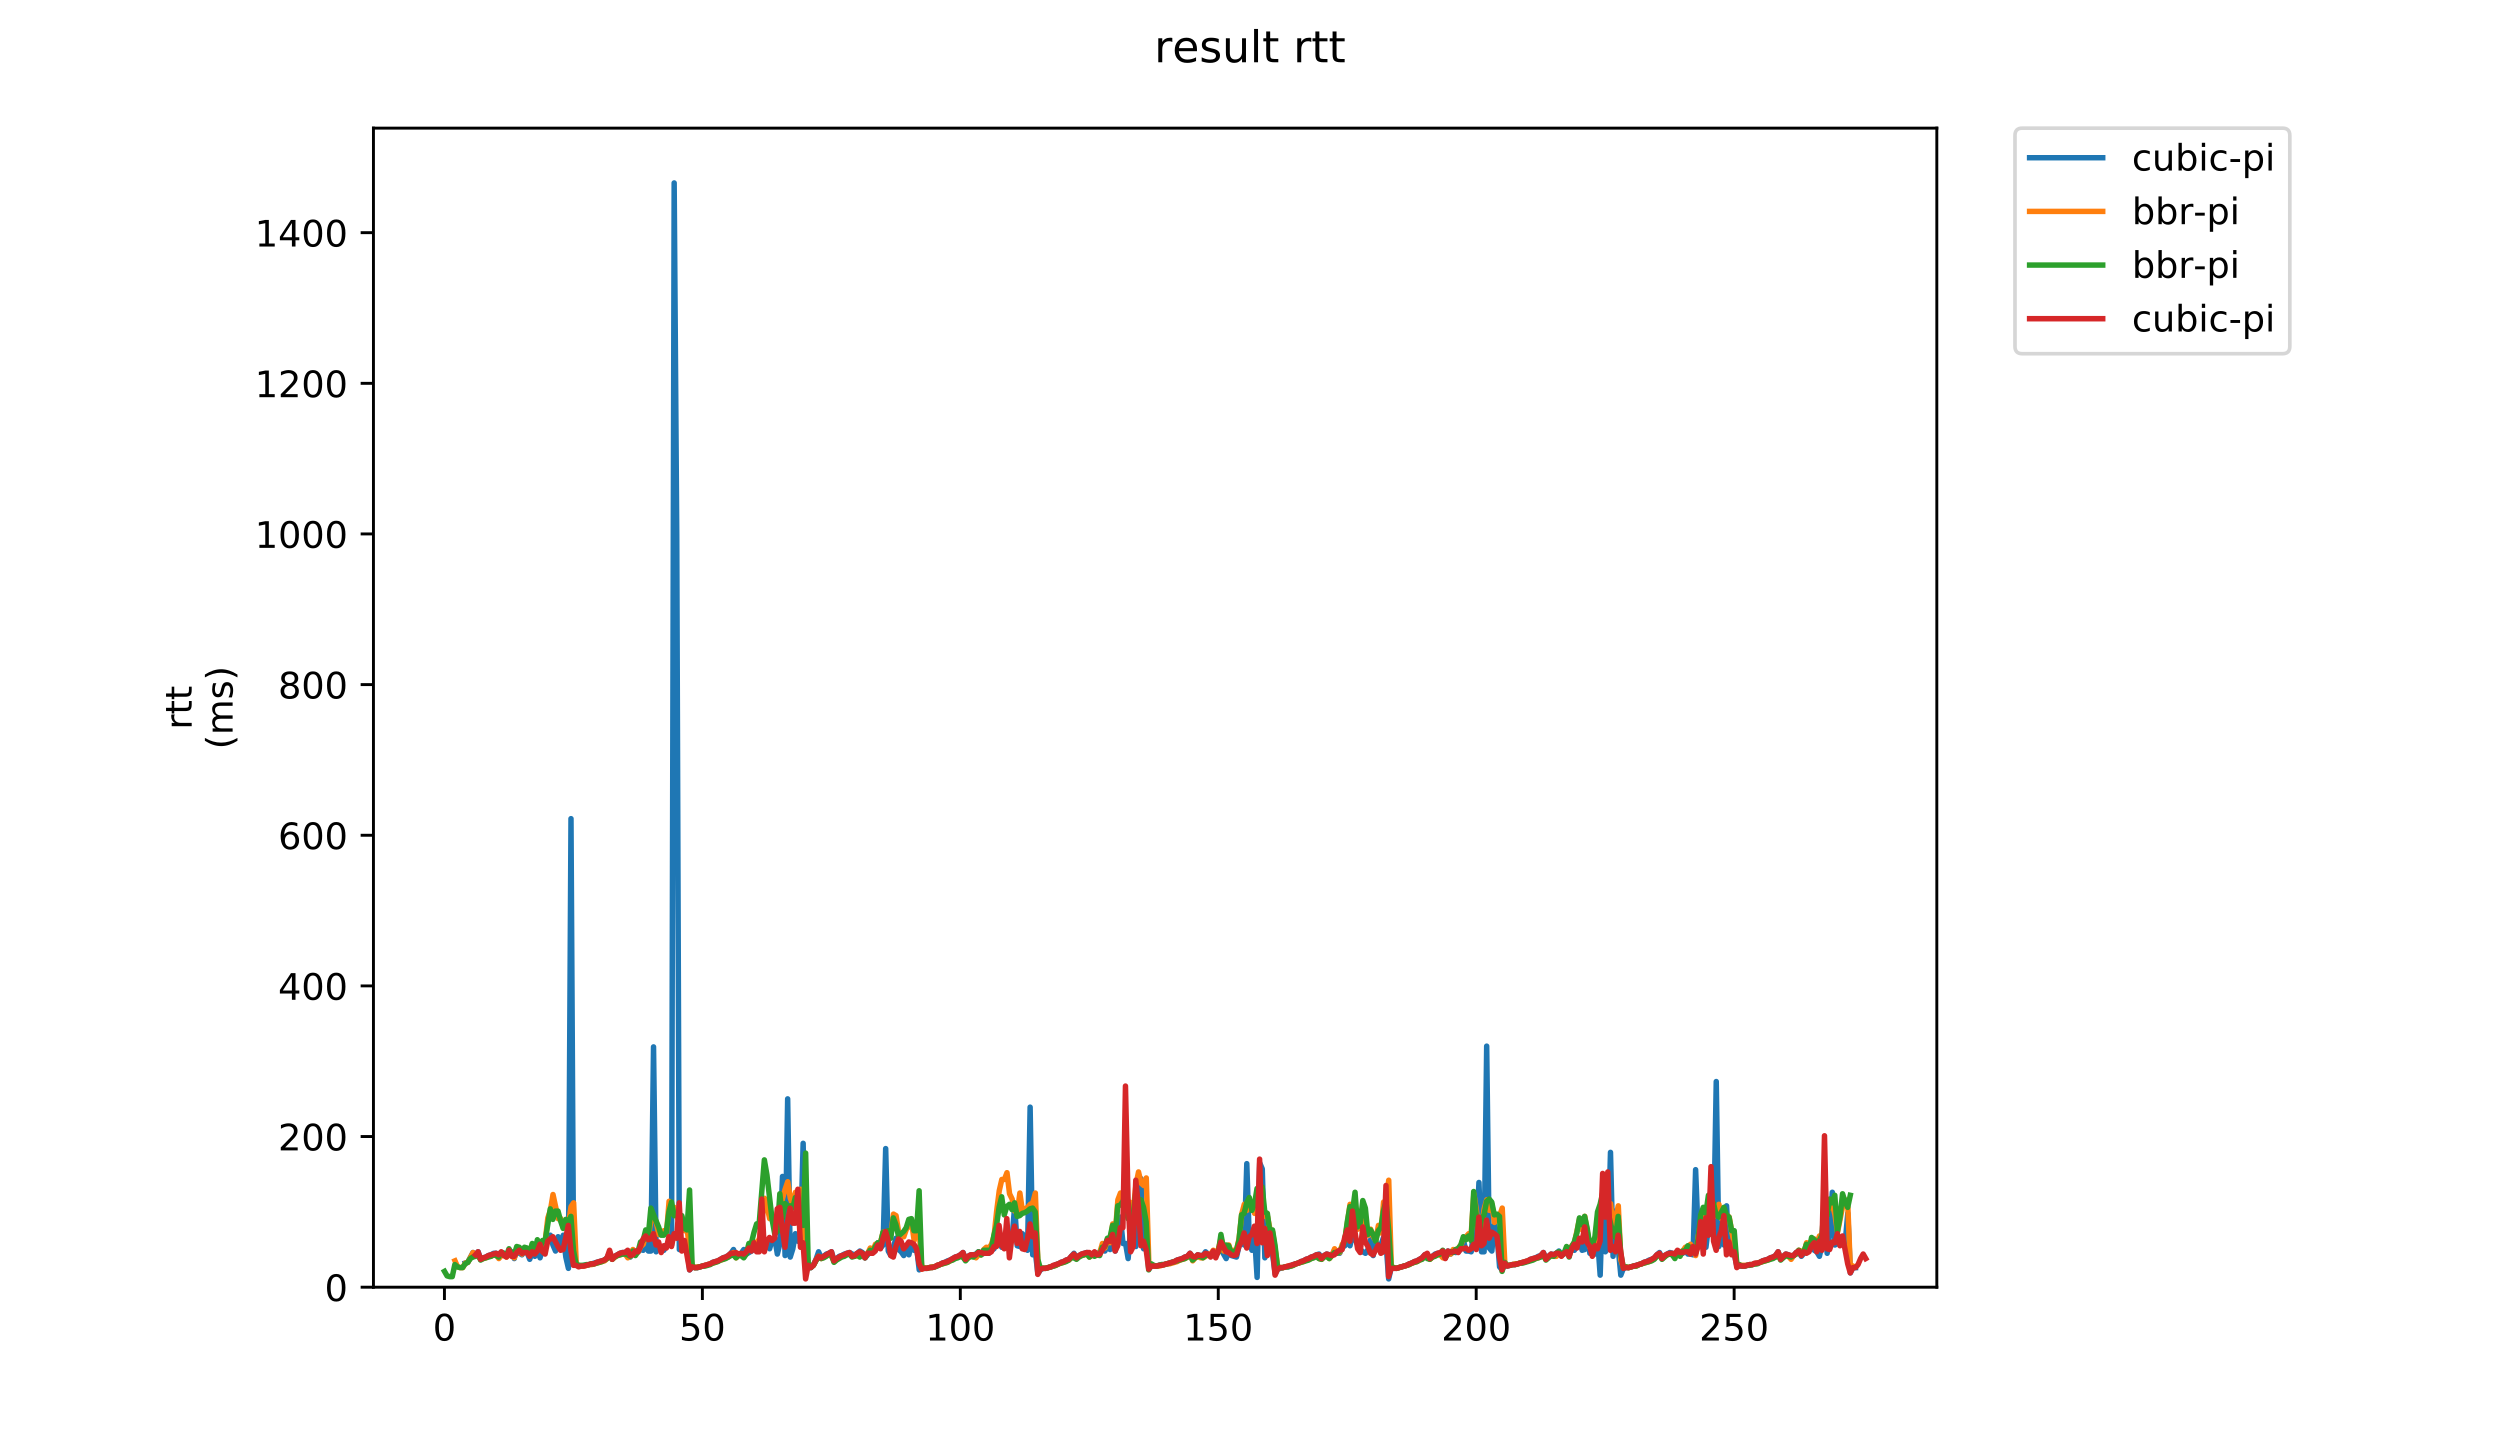 <?xml version="1.0" encoding="utf-8" standalone="no"?>
<!DOCTYPE svg PUBLIC "-//W3C//DTD SVG 1.1//EN"
  "http://www.w3.org/Graphics/SVG/1.1/DTD/svg11.dtd">
<!-- Created with matplotlib (https://matplotlib.org/) -->
<svg height="396pt" version="1.1" viewBox="0 0 684 396" width="684pt" xmlns="http://www.w3.org/2000/svg" xmlns:xlink="http://www.w3.org/1999/xlink">
 <defs>
  <style type="text/css">
*{stroke-linecap:butt;stroke-linejoin:round;}
  </style>
 </defs>
 <g id="figure_1">
  <g id="patch_1">
   <path d="M 0 396 
L 684 396 
L 684 0 
L 0 0 
z
" style="fill:#ffffff;"/>
  </g>
  <g id="axes_1">
   <g id="patch_2">
    <path d="M 102.175 352.174 
L 529.913 352.174 
L 529.913 35.062 
L 102.175 35.062 
z
" style="fill:#ffffff;"/>
   </g>
   <g id="matplotlib.axis_1">
    <g id="xtick_1">
     <g id="line2d_1">
      <defs>
       <path d="M 0 0 
L 0 3.5 
" id="md50f79cb58" style="stroke:#000000;stroke-width:0.8;"/>
      </defs>
      <g>
       <use style="stroke:#000000;stroke-width:0.8;" x="121.598" xlink:href="#md50f79cb58" y="352.174"/>
      </g>
     </g>
     <g id="text_1">
      <!-- 0 -->
      <defs>
       <path d="M 31.781 66.406 
Q 24.172 66.406 20.328 58.906 
Q 16.5 51.422 16.5 36.375 
Q 16.5 21.391 20.328 13.891 
Q 24.172 6.391 31.781 6.391 
Q 39.453 6.391 43.281 13.891 
Q 47.125 21.391 47.125 36.375 
Q 47.125 51.422 43.281 58.906 
Q 39.453 66.406 31.781 66.406 
z
M 31.781 74.219 
Q 44.047 74.219 50.516 64.516 
Q 56.984 54.828 56.984 36.375 
Q 56.984 17.969 50.516 8.266 
Q 44.047 -1.422 31.781 -1.422 
Q 19.531 -1.422 13.062 8.266 
Q 6.594 17.969 6.594 36.375 
Q 6.594 54.828 13.062 64.516 
Q 19.531 74.219 31.781 74.219 
z
" id="DejaVuSans-48"/>
      </defs>
      <g transform="translate(118.417 366.773)scale(0.1 -0.1)">
       <use xlink:href="#DejaVuSans-48"/>
      </g>
     </g>
    </g>
    <g id="xtick_2">
     <g id="line2d_2">
      <g>
       <use style="stroke:#000000;stroke-width:0.8;" x="192.171" xlink:href="#md50f79cb58" y="352.174"/>
      </g>
     </g>
     <g id="text_2">
      <!-- 50 -->
      <defs>
       <path d="M 10.797 72.906 
L 49.516 72.906 
L 49.516 64.594 
L 19.828 64.594 
L 19.828 46.734 
Q 21.969 47.469 24.109 47.828 
Q 26.266 48.188 28.422 48.188 
Q 40.625 48.188 47.75 41.5 
Q 54.891 34.812 54.891 23.391 
Q 54.891 11.625 47.562 5.094 
Q 40.234 -1.422 26.906 -1.422 
Q 22.312 -1.422 17.547 -0.641 
Q 12.797 0.141 7.719 1.703 
L 7.719 11.625 
Q 12.109 9.234 16.797 8.062 
Q 21.484 6.891 26.703 6.891 
Q 35.156 6.891 40.078 11.328 
Q 45.016 15.766 45.016 23.391 
Q 45.016 31 40.078 35.438 
Q 35.156 39.891 26.703 39.891 
Q 22.75 39.891 18.812 39.016 
Q 14.891 38.141 10.797 36.281 
z
" id="DejaVuSans-53"/>
      </defs>
      <g transform="translate(185.808 366.773)scale(0.1 -0.1)">
       <use xlink:href="#DejaVuSans-53"/>
       <use x="63.623" xlink:href="#DejaVuSans-48"/>
      </g>
     </g>
    </g>
    <g id="xtick_3">
     <g id="line2d_3">
      <g>
       <use style="stroke:#000000;stroke-width:0.8;" x="262.744" xlink:href="#md50f79cb58" y="352.174"/>
      </g>
     </g>
     <g id="text_3">
      <!-- 100 -->
      <defs>
       <path d="M 12.406 8.297 
L 28.516 8.297 
L 28.516 63.922 
L 10.984 60.406 
L 10.984 69.391 
L 28.422 72.906 
L 38.281 72.906 
L 38.281 8.297 
L 54.391 8.297 
L 54.391 0 
L 12.406 0 
z
" id="DejaVuSans-49"/>
      </defs>
      <g transform="translate(253.2 366.773)scale(0.1 -0.1)">
       <use xlink:href="#DejaVuSans-49"/>
       <use x="63.623" xlink:href="#DejaVuSans-48"/>
       <use x="127.246" xlink:href="#DejaVuSans-48"/>
      </g>
     </g>
    </g>
    <g id="xtick_4">
     <g id="line2d_4">
      <g>
       <use style="stroke:#000000;stroke-width:0.8;" x="333.316" xlink:href="#md50f79cb58" y="352.174"/>
      </g>
     </g>
     <g id="text_4">
      <!-- 150 -->
      <g transform="translate(323.772 366.773)scale(0.1 -0.1)">
       <use xlink:href="#DejaVuSans-49"/>
       <use x="63.623" xlink:href="#DejaVuSans-53"/>
       <use x="127.246" xlink:href="#DejaVuSans-48"/>
      </g>
     </g>
    </g>
    <g id="xtick_5">
     <g id="line2d_5">
      <g>
       <use style="stroke:#000000;stroke-width:0.8;" x="403.889" xlink:href="#md50f79cb58" y="352.174"/>
      </g>
     </g>
     <g id="text_5">
      <!-- 200 -->
      <defs>
       <path d="M 19.188 8.297 
L 53.609 8.297 
L 53.609 0 
L 7.328 0 
L 7.328 8.297 
Q 12.938 14.109 22.625 23.891 
Q 32.328 33.688 34.812 36.531 
Q 39.547 41.844 41.422 45.531 
Q 43.312 49.219 43.312 52.781 
Q 43.312 58.594 39.234 62.25 
Q 35.156 65.922 28.609 65.922 
Q 23.969 65.922 18.812 64.312 
Q 13.672 62.703 7.812 59.422 
L 7.812 69.391 
Q 13.766 71.781 18.938 73 
Q 24.125 74.219 28.422 74.219 
Q 39.75 74.219 46.484 68.547 
Q 53.219 62.891 53.219 53.422 
Q 53.219 48.922 51.531 44.891 
Q 49.859 40.875 45.406 35.406 
Q 44.188 33.984 37.641 27.219 
Q 31.109 20.453 19.188 8.297 
z
" id="DejaVuSans-50"/>
      </defs>
      <g transform="translate(394.345 366.773)scale(0.1 -0.1)">
       <use xlink:href="#DejaVuSans-50"/>
       <use x="63.623" xlink:href="#DejaVuSans-48"/>
       <use x="127.246" xlink:href="#DejaVuSans-48"/>
      </g>
     </g>
    </g>
    <g id="xtick_6">
     <g id="line2d_6">
      <g>
       <use style="stroke:#000000;stroke-width:0.8;" x="474.461" xlink:href="#md50f79cb58" y="352.174"/>
      </g>
     </g>
     <g id="text_6">
      <!-- 250 -->
      <g transform="translate(464.918 366.773)scale(0.1 -0.1)">
       <use xlink:href="#DejaVuSans-50"/>
       <use x="63.623" xlink:href="#DejaVuSans-53"/>
       <use x="127.246" xlink:href="#DejaVuSans-48"/>
      </g>
     </g>
    </g>
   </g>
   <g id="matplotlib.axis_2">
    <g id="ytick_1">
     <g id="line2d_7">
      <defs>
       <path d="M 0 0 
L -3.5 0 
" id="mdffe53e981" style="stroke:#000000;stroke-width:0.8;"/>
      </defs>
      <g>
       <use style="stroke:#000000;stroke-width:0.8;" x="102.175" xlink:href="#mdffe53e981" y="352.174"/>
      </g>
     </g>
     <g id="text_7">
      <!-- 0 -->
      <g transform="translate(88.813 355.973)scale(0.1 -0.1)">
       <use xlink:href="#DejaVuSans-48"/>
      </g>
     </g>
    </g>
    <g id="ytick_2">
     <g id="line2d_8">
      <g>
       <use style="stroke:#000000;stroke-width:0.8;" x="102.175" xlink:href="#mdffe53e981" y="310.957"/>
      </g>
     </g>
     <g id="text_8">
      <!-- 200 -->
      <g transform="translate(76.088 314.757)scale(0.1 -0.1)">
       <use xlink:href="#DejaVuSans-50"/>
       <use x="63.623" xlink:href="#DejaVuSans-48"/>
       <use x="127.246" xlink:href="#DejaVuSans-48"/>
      </g>
     </g>
    </g>
    <g id="ytick_3">
     <g id="line2d_9">
      <g>
       <use style="stroke:#000000;stroke-width:0.8;" x="102.175" xlink:href="#mdffe53e981" y="269.741"/>
      </g>
     </g>
     <g id="text_9">
      <!-- 400 -->
      <defs>
       <path d="M 37.797 64.312 
L 12.891 25.391 
L 37.797 25.391 
z
M 35.203 72.906 
L 47.609 72.906 
L 47.609 25.391 
L 58.016 25.391 
L 58.016 17.188 
L 47.609 17.188 
L 47.609 0 
L 37.797 0 
L 37.797 17.188 
L 4.891 17.188 
L 4.891 26.703 
z
" id="DejaVuSans-52"/>
      </defs>
      <g transform="translate(76.088 273.54)scale(0.1 -0.1)">
       <use xlink:href="#DejaVuSans-52"/>
       <use x="63.623" xlink:href="#DejaVuSans-48"/>
       <use x="127.246" xlink:href="#DejaVuSans-48"/>
      </g>
     </g>
    </g>
    <g id="ytick_4">
     <g id="line2d_10">
      <g>
       <use style="stroke:#000000;stroke-width:0.8;" x="102.175" xlink:href="#mdffe53e981" y="228.524"/>
      </g>
     </g>
     <g id="text_10">
      <!-- 600 -->
      <defs>
       <path d="M 33.016 40.375 
Q 26.375 40.375 22.484 35.828 
Q 18.609 31.297 18.609 23.391 
Q 18.609 15.531 22.484 10.953 
Q 26.375 6.391 33.016 6.391 
Q 39.656 6.391 43.531 10.953 
Q 47.406 15.531 47.406 23.391 
Q 47.406 31.297 43.531 35.828 
Q 39.656 40.375 33.016 40.375 
z
M 52.594 71.297 
L 52.594 62.312 
Q 48.875 64.062 45.094 64.984 
Q 41.312 65.922 37.594 65.922 
Q 27.828 65.922 22.672 59.328 
Q 17.531 52.734 16.797 39.406 
Q 19.672 43.656 24.016 45.922 
Q 28.375 48.188 33.594 48.188 
Q 44.578 48.188 50.953 41.516 
Q 57.328 34.859 57.328 23.391 
Q 57.328 12.156 50.688 5.359 
Q 44.047 -1.422 33.016 -1.422 
Q 20.359 -1.422 13.672 8.266 
Q 6.984 17.969 6.984 36.375 
Q 6.984 53.656 15.188 63.938 
Q 23.391 74.219 37.203 74.219 
Q 40.922 74.219 44.703 73.484 
Q 48.484 72.75 52.594 71.297 
z
" id="DejaVuSans-54"/>
      </defs>
      <g transform="translate(76.088 232.323)scale(0.1 -0.1)">
       <use xlink:href="#DejaVuSans-54"/>
       <use x="63.623" xlink:href="#DejaVuSans-48"/>
       <use x="127.246" xlink:href="#DejaVuSans-48"/>
      </g>
     </g>
    </g>
    <g id="ytick_5">
     <g id="line2d_11">
      <g>
       <use style="stroke:#000000;stroke-width:0.8;" x="102.175" xlink:href="#mdffe53e981" y="187.307"/>
      </g>
     </g>
     <g id="text_11">
      <!-- 800 -->
      <defs>
       <path d="M 31.781 34.625 
Q 24.75 34.625 20.719 30.859 
Q 16.703 27.094 16.703 20.516 
Q 16.703 13.922 20.719 10.156 
Q 24.75 6.391 31.781 6.391 
Q 38.812 6.391 42.859 10.172 
Q 46.922 13.969 46.922 20.516 
Q 46.922 27.094 42.891 30.859 
Q 38.875 34.625 31.781 34.625 
z
M 21.922 38.812 
Q 15.578 40.375 12.031 44.719 
Q 8.5 49.078 8.5 55.328 
Q 8.5 64.062 14.719 69.141 
Q 20.953 74.219 31.781 74.219 
Q 42.672 74.219 48.875 69.141 
Q 55.078 64.062 55.078 55.328 
Q 55.078 49.078 51.531 44.719 
Q 48 40.375 41.703 38.812 
Q 48.828 37.156 52.797 32.312 
Q 56.781 27.484 56.781 20.516 
Q 56.781 9.906 50.312 4.234 
Q 43.844 -1.422 31.781 -1.422 
Q 19.734 -1.422 13.25 4.234 
Q 6.781 9.906 6.781 20.516 
Q 6.781 27.484 10.781 32.312 
Q 14.797 37.156 21.922 38.812 
z
M 18.312 54.391 
Q 18.312 48.734 21.844 45.562 
Q 25.391 42.391 31.781 42.391 
Q 38.141 42.391 41.719 45.562 
Q 45.312 48.734 45.312 54.391 
Q 45.312 60.062 41.719 63.234 
Q 38.141 66.406 31.781 66.406 
Q 25.391 66.406 21.844 63.234 
Q 18.312 60.062 18.312 54.391 
z
" id="DejaVuSans-56"/>
      </defs>
      <g transform="translate(76.088 191.106)scale(0.1 -0.1)">
       <use xlink:href="#DejaVuSans-56"/>
       <use x="63.623" xlink:href="#DejaVuSans-48"/>
       <use x="127.246" xlink:href="#DejaVuSans-48"/>
      </g>
     </g>
    </g>
    <g id="ytick_6">
     <g id="line2d_12">
      <g>
       <use style="stroke:#000000;stroke-width:0.8;" x="102.175" xlink:href="#mdffe53e981" y="146.09"/>
      </g>
     </g>
     <g id="text_12">
      <!-- 1000 -->
      <g transform="translate(69.725 149.889)scale(0.1 -0.1)">
       <use xlink:href="#DejaVuSans-49"/>
       <use x="63.623" xlink:href="#DejaVuSans-48"/>
       <use x="127.246" xlink:href="#DejaVuSans-48"/>
       <use x="190.869" xlink:href="#DejaVuSans-48"/>
      </g>
     </g>
    </g>
    <g id="ytick_7">
     <g id="line2d_13">
      <g>
       <use style="stroke:#000000;stroke-width:0.8;" x="102.175" xlink:href="#mdffe53e981" y="104.873"/>
      </g>
     </g>
     <g id="text_13">
      <!-- 1200 -->
      <g transform="translate(69.725 108.673)scale(0.1 -0.1)">
       <use xlink:href="#DejaVuSans-49"/>
       <use x="63.623" xlink:href="#DejaVuSans-50"/>
       <use x="127.246" xlink:href="#DejaVuSans-48"/>
       <use x="190.869" xlink:href="#DejaVuSans-48"/>
      </g>
     </g>
    </g>
    <g id="ytick_8">
     <g id="line2d_14">
      <g>
       <use style="stroke:#000000;stroke-width:0.8;" x="102.175" xlink:href="#mdffe53e981" y="63.657"/>
      </g>
     </g>
     <g id="text_14">
      <!-- 1400 -->
      <g transform="translate(69.725 67.456)scale(0.1 -0.1)">
       <use xlink:href="#DejaVuSans-49"/>
       <use x="63.623" xlink:href="#DejaVuSans-52"/>
       <use x="127.246" xlink:href="#DejaVuSans-48"/>
       <use x="190.869" xlink:href="#DejaVuSans-48"/>
      </g>
     </g>
    </g>
    <g id="text_15">
     <!-- rtt -->
     <defs>
      <path d="M 41.109 46.297 
Q 39.594 47.172 37.812 47.578 
Q 36.031 48 33.891 48 
Q 26.266 48 22.188 43.047 
Q 18.109 38.094 18.109 28.812 
L 18.109 0 
L 9.078 0 
L 9.078 54.688 
L 18.109 54.688 
L 18.109 46.188 
Q 20.953 51.172 25.484 53.578 
Q 30.031 56 36.531 56 
Q 37.453 56 38.578 55.875 
Q 39.703 55.766 41.062 55.516 
z
" id="DejaVuSans-114"/>
      <path d="M 18.312 70.219 
L 18.312 54.688 
L 36.812 54.688 
L 36.812 47.703 
L 18.312 47.703 
L 18.312 18.016 
Q 18.312 11.328 20.141 9.422 
Q 21.969 7.516 27.594 7.516 
L 36.812 7.516 
L 36.812 0 
L 27.594 0 
Q 17.188 0 13.234 3.875 
Q 9.281 7.766 9.281 18.016 
L 9.281 47.703 
L 2.688 47.703 
L 2.688 54.688 
L 9.281 54.688 
L 9.281 70.219 
z
" id="DejaVuSans-116"/>
     </defs>
     <g transform="translate(52.448 199.594)rotate(-90)scale(0.1 -0.1)">
      <use xlink:href="#DejaVuSans-114"/>
      <use x="41.113" xlink:href="#DejaVuSans-116"/>
      <use x="80.322" xlink:href="#DejaVuSans-116"/>
     </g>
     <!-- (ms) -->
     <defs>
      <path d="M 31 75.875 
Q 24.469 64.656 21.281 53.656 
Q 18.109 42.672 18.109 31.391 
Q 18.109 20.125 21.312 9.062 
Q 24.516 -2 31 -13.188 
L 23.188 -13.188 
Q 15.875 -1.703 12.234 9.375 
Q 8.594 20.453 8.594 31.391 
Q 8.594 42.281 12.203 53.312 
Q 15.828 64.359 23.188 75.875 
z
" id="DejaVuSans-40"/>
      <path d="M 52 44.188 
Q 55.375 50.25 60.062 53.125 
Q 64.75 56 71.094 56 
Q 79.641 56 84.281 50.016 
Q 88.922 44.047 88.922 33.016 
L 88.922 0 
L 79.891 0 
L 79.891 32.719 
Q 79.891 40.578 77.094 44.375 
Q 74.312 48.188 68.609 48.188 
Q 61.625 48.188 57.562 43.547 
Q 53.516 38.922 53.516 30.906 
L 53.516 0 
L 44.484 0 
L 44.484 32.719 
Q 44.484 40.625 41.703 44.406 
Q 38.922 48.188 33.109 48.188 
Q 26.219 48.188 22.156 43.531 
Q 18.109 38.875 18.109 30.906 
L 18.109 0 
L 9.078 0 
L 9.078 54.688 
L 18.109 54.688 
L 18.109 46.188 
Q 21.188 51.219 25.484 53.609 
Q 29.781 56 35.688 56 
Q 41.656 56 45.828 52.969 
Q 50 49.953 52 44.188 
z
" id="DejaVuSans-109"/>
      <path d="M 44.281 53.078 
L 44.281 44.578 
Q 40.484 46.531 36.375 47.5 
Q 32.281 48.484 27.875 48.484 
Q 21.188 48.484 17.844 46.438 
Q 14.5 44.391 14.5 40.281 
Q 14.5 37.156 16.891 35.375 
Q 19.281 33.594 26.516 31.984 
L 29.594 31.297 
Q 39.156 29.25 43.188 25.516 
Q 47.219 21.781 47.219 15.094 
Q 47.219 7.469 41.188 3.016 
Q 35.156 -1.422 24.609 -1.422 
Q 20.219 -1.422 15.453 -0.562 
Q 10.688 0.297 5.422 2 
L 5.422 11.281 
Q 10.406 8.688 15.234 7.391 
Q 20.062 6.109 24.812 6.109 
Q 31.156 6.109 34.562 8.281 
Q 37.984 10.453 37.984 14.406 
Q 37.984 18.062 35.516 20.016 
Q 33.062 21.969 24.703 23.781 
L 21.578 24.516 
Q 13.234 26.266 9.516 29.906 
Q 5.812 33.547 5.812 39.891 
Q 5.812 47.609 11.281 51.797 
Q 16.75 56 26.812 56 
Q 31.781 56 36.172 55.266 
Q 40.578 54.547 44.281 53.078 
z
" id="DejaVuSans-115"/>
      <path d="M 8.016 75.875 
L 15.828 75.875 
Q 23.141 64.359 26.781 53.312 
Q 30.422 42.281 30.422 31.391 
Q 30.422 20.453 26.781 9.375 
Q 23.141 -1.703 15.828 -13.188 
L 8.016 -13.188 
Q 14.5 -2 17.703 9.062 
Q 20.906 20.125 20.906 31.391 
Q 20.906 42.672 17.703 53.656 
Q 14.5 64.656 8.016 75.875 
z
" id="DejaVuSans-41"/>
     </defs>
     <g transform="translate(63.646 204.995)rotate(-90)scale(0.1 -0.1)">
      <use xlink:href="#DejaVuSans-40"/>
      <use x="39.014" xlink:href="#DejaVuSans-109"/>
      <use x="136.426" xlink:href="#DejaVuSans-115"/>
      <use x="188.525" xlink:href="#DejaVuSans-41"/>
     </g>
    </g>
   </g>
   <g id="line2d_15">
    <path clip-path="url(#p8cf23363fc)" d="M 127.288 345.579 
L 127.994 345.373 
L 129.405 342.694 
L 130.111 343.519 
L 130.817 342.488 
L 131.522 344.549 
L 132.228 344.137 
L 132.934 343.931 
L 133.639 343.519 
L 134.345 343.313 
L 135.051 342.9 
L 135.757 342.9 
L 136.462 343.313 
L 137.168 342.694 
L 137.874 342.9 
L 138.58 343.313 
L 139.285 342.488 
L 139.991 342.488 
L 140.697 344.343 
L 141.402 341.664 
L 142.108 342.9 
L 142.814 343.313 
L 143.52 342.076 
L 144.225 342.694 
L 144.931 344.549 
L 145.637 342.488 
L 146.342 343.725 
L 147.048 339.809 
L 147.754 344.137 
L 148.46 341.664 
L 149.165 341.252 
L 149.871 339.191 
L 150.577 337.954 
L 151.283 340.633 
L 151.988 342.282 
L 152.694 338.367 
L 153.4 340.633 
L 154.105 337.954 
L 154.811 343.931 
L 155.517 347.022 
L 156.223 223.99 
L 156.928 345.786 
L 157.634 345.992 
L 158.34 346.404 
L 159.046 346.404 
L 159.751 346.198 
L 160.457 346.198 
L 165.397 344.755 
L 166.103 344.137 
L 166.809 342.694 
L 167.514 344.343 
L 168.22 343.725 
L 169.631 342.9 
L 170.337 342.694 
L 171.043 342.694 
L 171.749 342.282 
L 172.454 343.931 
L 173.16 342.076 
L 173.866 342.488 
L 174.572 342.488 
L 175.277 341.87 
L 175.983 342.076 
L 176.689 337.336 
L 177.394 342.282 
L 178.1 342.282 
L 178.806 286.433 
L 179.512 342.488 
L 180.217 340.633 
L 180.923 342.282 
L 181.629 342.076 
L 182.335 340.633 
L 183.746 340.633 
L 184.452 50.055 
L 185.157 146.502 
L 185.863 341.87 
L 186.569 340.427 
L 187.275 340.84 
L 187.98 341.87 
L 188.686 347.434 
L 189.392 346.61 
L 190.098 346.816 
L 190.803 346.816 
L 194.332 345.786 
L 195.038 345.373 
L 196.449 344.961 
L 197.86 344.137 
L 198.566 343.931 
L 199.272 343.519 
L 199.978 342.9 
L 200.683 341.87 
L 201.389 343.725 
L 202.095 343.106 
L 202.801 342.9 
L 203.506 341.87 
L 204.212 343.106 
L 205.623 342.282 
L 206.329 341.664 
L 207.035 340.84 
L 207.741 341.664 
L 208.446 340.427 
L 209.152 340.221 
L 209.858 340.427 
L 210.564 341.664 
L 211.269 339.191 
L 211.975 338.779 
L 212.681 343.106 
L 213.386 340.221 
L 214.092 321.88 
L 214.798 343.519 
L 215.504 300.653 
L 216.209 343.931 
L 216.915 341.664 
L 217.621 337.542 
L 218.327 339.603 
L 219.032 339.603 
L 219.738 312.812 
L 220.444 347.434 
L 221.149 346.198 
L 221.855 346.816 
L 222.561 345.992 
L 223.267 344.549 
L 223.972 342.488 
L 224.678 344.137 
L 225.384 343.725 
L 226.09 343.106 
L 226.795 342.9 
L 227.501 342.488 
L 228.207 344.961 
L 229.618 343.725 
L 230.324 343.519 
L 231.03 343.106 
L 232.441 342.694 
L 233.147 343.106 
L 233.853 343.313 
L 234.558 342.9 
L 235.264 342.282 
L 235.97 342.694 
L 236.675 344.137 
L 238.087 342.488 
L 238.793 342.694 
L 239.498 342.076 
L 240.204 340.015 
L 240.91 341.458 
L 241.616 340.633 
L 242.321 314.255 
L 243.027 342.282 
L 243.733 343.519 
L 245.144 338.779 
L 245.85 341.87 
L 246.556 342.488 
L 247.261 343.519 
L 247.967 341.252 
L 248.673 343.313 
L 249.379 340.221 
L 250.084 342.076 
L 250.79 341.252 
L 251.496 347.434 
L 252.201 347.022 
L 253.613 347.022 
L 255.024 346.61 
L 255.73 346.61 
L 256.436 346.198 
L 257.141 345.992 
L 257.847 345.579 
L 258.553 345.373 
L 259.259 344.961 
L 259.964 344.755 
L 261.376 343.931 
L 262.082 343.725 
L 262.787 343.313 
L 263.493 342.694 
L 264.199 344.549 
L 264.904 343.725 
L 265.61 343.313 
L 266.316 343.313 
L 267.022 343.106 
L 267.727 342.488 
L 268.433 343.313 
L 269.139 342.9 
L 270.55 342.9 
L 271.256 342.076 
L 271.962 341.664 
L 272.667 339.397 
L 273.373 338.985 
L 274.079 341.252 
L 274.785 337.954 
L 275.49 340.015 
L 276.196 339.397 
L 276.902 338.985 
L 277.608 329.917 
L 278.313 340.84 
L 279.019 341.046 
L 279.725 337.542 
L 280.43 338.779 
L 281.136 342.076 
L 281.842 302.92 
L 282.548 343.313 
L 283.253 342.488 
L 283.959 348.465 
L 284.665 347.434 
L 285.371 347.022 
L 286.076 347.022 
L 288.193 346.404 
L 288.899 345.992 
L 289.605 345.786 
L 290.311 345.373 
L 291.016 345.167 
L 291.722 344.755 
L 292.428 344.549 
L 293.839 342.9 
L 294.545 344.137 
L 295.251 343.519 
L 295.956 343.106 
L 297.368 342.694 
L 298.074 343.519 
L 298.779 343.313 
L 299.485 342.694 
L 300.191 343.313 
L 300.897 342.488 
L 301.602 341.458 
L 302.308 342.282 
L 303.014 340.84 
L 303.719 341.87 
L 304.425 337.748 
L 305.131 342.282 
L 306.542 333.008 
L 307.248 340.221 
L 307.954 340.221 
L 308.66 344.343 
L 309.365 336.1 
L 310.777 341.046 
L 312.188 322.498 
L 312.894 341.664 
L 313.6 336.512 
L 314.305 347.228 
L 315.011 346.404 
L 316.422 346.404 
L 317.834 345.992 
L 318.54 345.992 
L 321.363 345.167 
L 322.068 344.755 
L 323.48 344.343 
L 324.185 343.931 
L 324.891 343.725 
L 325.597 342.9 
L 326.303 343.931 
L 327.008 343.931 
L 327.714 343.313 
L 328.42 343.519 
L 329.126 343.519 
L 329.831 342.488 
L 330.537 343.106 
L 331.243 343.519 
L 331.948 343.313 
L 332.654 343.519 
L 334.066 340.221 
L 334.771 343.106 
L 335.477 344.343 
L 336.183 342.488 
L 336.889 343.519 
L 338.3 343.931 
L 339.006 340.84 
L 339.711 339.397 
L 340.417 340.633 
L 341.123 318.376 
L 341.829 340.015 
L 342.534 342.076 
L 343.24 337.954 
L 343.946 349.495 
L 344.652 318.17 
L 345.357 319.819 
L 346.063 344.137 
L 346.769 341.458 
L 347.474 341.458 
L 348.18 343.106 
L 348.886 348.465 
L 349.592 347.228 
L 351.709 346.61 
L 352.415 346.61 
L 353.12 346.404 
L 353.826 345.992 
L 355.237 345.579 
L 355.943 345.167 
L 356.649 344.961 
L 357.355 344.549 
L 358.06 344.343 
L 358.766 343.931 
L 359.472 343.725 
L 360.178 343.313 
L 360.883 343.106 
L 361.589 344.137 
L 362.295 343.519 
L 363 343.106 
L 364.412 343.519 
L 365.118 342.076 
L 365.823 342.694 
L 366.529 342.9 
L 367.235 341.252 
L 367.94 340.84 
L 368.646 338.573 
L 369.352 340.84 
L 370.058 337.954 
L 370.763 338.985 
L 371.469 340.633 
L 372.175 341.87 
L 372.881 342.488 
L 373.586 342.9 
L 374.292 341.87 
L 374.998 339.191 
L 375.703 343.519 
L 376.409 339.809 
L 377.115 340.84 
L 377.821 340.633 
L 378.526 338.573 
L 379.232 340.221 
L 379.938 349.907 
L 380.644 346.816 
L 381.349 347.022 
L 382.055 347.022 
L 384.878 346.198 
L 385.584 345.786 
L 386.289 345.579 
L 386.995 345.167 
L 387.701 344.961 
L 389.112 344.137 
L 389.818 343.313 
L 390.524 343.313 
L 391.229 344.343 
L 392.641 343.106 
L 393.347 342.9 
L 394.052 342.9 
L 394.758 342.282 
L 395.464 344.137 
L 396.17 342.282 
L 396.875 343.106 
L 397.581 342.076 
L 398.287 342.694 
L 398.992 342.488 
L 399.698 341.664 
L 400.404 339.397 
L 401.11 342.282 
L 401.815 342.282 
L 402.521 342.488 
L 403.227 336.512 
L 403.933 338.985 
L 404.638 323.528 
L 405.344 342.488 
L 406.05 342.488 
L 406.755 286.227 
L 407.461 341.458 
L 408.167 342.282 
L 408.873 335.069 
L 409.578 337.542 
L 410.284 346.61 
L 410.99 347.434 
L 411.696 345.786 
L 412.401 346.404 
L 413.813 345.992 
L 414.518 345.992 
L 418.047 344.961 
L 418.753 344.549 
L 420.164 344.137 
L 420.87 343.725 
L 421.576 343.519 
L 422.281 342.694 
L 422.987 344.343 
L 424.399 343.106 
L 425.104 343.313 
L 425.81 342.9 
L 426.516 342.282 
L 427.221 343.106 
L 427.927 343.106 
L 428.633 342.076 
L 429.339 341.458 
L 430.044 341.87 
L 430.75 342.076 
L 431.456 340.427 
L 432.162 339.397 
L 432.867 342.076 
L 433.573 341.87 
L 434.279 337.336 
L 434.984 342.9 
L 435.69 342.488 
L 436.396 343.106 
L 437.102 338.985 
L 437.807 348.877 
L 438.513 327.032 
L 439.219 342.488 
L 439.925 341.458 
L 440.63 315.285 
L 441.336 343.725 
L 442.042 331.36 
L 442.747 341.458 
L 443.453 348.877 
L 444.159 347.022 
L 444.865 346.816 
L 445.57 346.816 
L 449.099 345.786 
L 449.805 345.373 
L 450.51 345.167 
L 451.216 344.755 
L 451.922 344.549 
L 452.628 344.137 
L 453.333 343.313 
L 454.039 342.694 
L 454.745 344.137 
L 455.451 343.519 
L 456.862 342.694 
L 457.568 342.9 
L 458.273 343.313 
L 458.979 343.106 
L 459.685 343.106 
L 460.391 342.9 
L 461.096 342.076 
L 461.802 343.106 
L 462.508 343.106 
L 463.214 343.313 
L 463.919 320.025 
L 464.625 337.954 
L 465.331 339.397 
L 466.036 338.16 
L 466.742 341.252 
L 467.448 335.481 
L 468.154 336.512 
L 468.859 336.512 
L 469.565 295.913 
L 470.271 341.046 
L 470.977 337.954 
L 471.682 340.633 
L 472.388 329.917 
L 473.094 342.282 
L 473.799 340.84 
L 474.505 343.106 
L 475.211 346.404 
L 477.328 346.404 
L 478.739 345.992 
L 479.445 345.992 
L 481.562 345.373 
L 482.268 344.961 
L 483.68 344.549 
L 484.385 344.137 
L 485.091 343.931 
L 485.797 343.519 
L 486.502 342.488 
L 487.208 344.343 
L 488.62 343.106 
L 489.325 343.313 
L 490.031 343.725 
L 490.737 343.519 
L 491.443 342.694 
L 492.148 342.488 
L 492.854 343.725 
L 493.56 342.9 
L 494.265 340.427 
L 494.971 341.458 
L 495.677 339.603 
L 496.383 342.076 
L 497.088 342.488 
L 497.794 343.725 
L 498.5 340.633 
L 499.206 332.39 
L 499.911 342.9 
L 500.617 336.924 
L 501.323 326.208 
L 502.028 340.633 
L 502.734 340.221 
L 503.44 338.779 
L 504.146 340.221 
L 504.851 339.809 
L 505.557 331.978 
L 506.263 348.259 
L 506.969 346.816 
L 507.674 346.816 
L 507.674 346.816 
" style="fill:none;stroke:#1f77b4;stroke-linecap:square;stroke-width:1.5;"/>
   </g>
   <g id="line2d_16">
    <path clip-path="url(#p8cf23363fc)" d="M 124.483 344.961 
L 125.189 346.61 
L 125.895 346.816 
L 126.601 346.816 
L 127.306 345.579 
L 128.012 345.373 
L 129.423 342.694 
L 130.129 343.519 
L 130.835 343.725 
L 131.541 344.549 
L 132.952 344.137 
L 133.658 343.725 
L 134.363 343.725 
L 135.069 343.313 
L 135.775 343.313 
L 136.481 344.343 
L 137.186 343.519 
L 137.892 343.313 
L 138.598 343.931 
L 139.304 343.106 
L 140.009 343.106 
L 140.715 344.137 
L 141.421 342.282 
L 142.126 341.664 
L 142.832 343.106 
L 143.538 341.87 
L 144.949 342.282 
L 145.655 340.427 
L 146.361 342.9 
L 147.067 340.633 
L 147.772 341.87 
L 148.478 339.603 
L 149.184 339.397 
L 149.889 333.214 
L 150.595 331.154 
L 151.301 326.826 
L 152.712 333.421 
L 153.418 333.421 
L 154.124 335.894 
L 154.83 334.863 
L 155.535 334.863 
L 156.241 330.123 
L 156.947 329.093 
L 157.652 345.579 
L 158.358 346.404 
L 159.77 346.404 
L 161.181 345.992 
L 161.887 345.992 
L 165.415 344.961 
L 166.121 344.343 
L 166.827 343.519 
L 167.533 344.549 
L 168.238 343.931 
L 168.944 343.519 
L 170.356 343.106 
L 171.061 343.106 
L 171.767 344.137 
L 172.473 343.725 
L 173.178 341.87 
L 173.884 342.9 
L 174.59 342.488 
L 175.296 341.046 
L 176.001 340.427 
L 176.707 337.336 
L 177.413 338.16 
L 178.119 333.627 
L 178.824 333.214 
L 179.53 334.245 
L 180.236 337.748 
L 180.941 337.748 
L 181.647 336.718 
L 182.353 337.542 
L 183.059 328.681 
L 183.764 331.978 
L 184.47 330.329 
L 185.176 332.802 
L 185.882 334.451 
L 186.587 333.008 
L 187.293 336.718 
L 187.999 336.306 
L 188.704 342.076 
L 189.41 346.404 
L 190.116 346.816 
L 190.822 346.61 
L 191.527 346.61 
L 195.762 345.373 
L 196.467 344.961 
L 197.879 344.549 
L 198.585 344.137 
L 199.29 343.931 
L 200.702 342.694 
L 201.407 344.137 
L 202.113 343.313 
L 202.819 343.519 
L 203.525 343.931 
L 204.23 342.488 
L 205.642 341.252 
L 206.348 339.809 
L 207.053 340.015 
L 207.759 338.985 
L 208.465 333.833 
L 209.17 327.856 
L 209.876 330.123 
L 210.582 333.421 
L 211.288 333.421 
L 211.993 335.687 
L 212.699 334.657 
L 213.405 331.772 
L 214.111 327.856 
L 214.816 325.383 
L 215.522 323.322 
L 216.228 327.856 
L 216.933 329.711 
L 217.639 326.208 
L 218.345 327.032 
L 219.051 325.383 
L 219.756 332.596 
L 220.462 341.046 
L 221.168 345.786 
L 221.874 346.61 
L 222.579 346.198 
L 223.285 344.755 
L 223.991 343.725 
L 224.696 344.343 
L 226.108 343.519 
L 226.814 343.313 
L 227.519 343.725 
L 228.225 345.167 
L 228.931 344.549 
L 230.342 343.725 
L 231.048 343.519 
L 231.754 343.106 
L 232.459 343.106 
L 233.165 343.519 
L 233.871 343.725 
L 234.577 343.519 
L 235.282 343.725 
L 235.988 343.106 
L 236.694 343.931 
L 237.4 342.9 
L 238.105 341.458 
L 238.811 342.282 
L 239.517 340.427 
L 240.222 340.221 
L 240.928 339.809 
L 241.634 337.13 
L 242.34 338.573 
L 243.045 337.336 
L 243.751 337.748 
L 244.457 332.184 
L 245.162 332.596 
L 245.868 337.13 
L 246.574 337.542 
L 247.28 338.367 
L 247.985 336.306 
L 248.691 335.481 
L 249.397 334.245 
L 250.103 339.397 
L 250.808 336.306 
L 251.514 336.924 
L 252.22 347.228 
L 252.925 346.816 
L 253.631 347.022 
L 255.043 346.61 
L 255.748 346.61 
L 256.454 346.198 
L 259.277 345.373 
L 261.394 344.137 
L 262.806 343.725 
L 263.511 343.931 
L 264.217 344.755 
L 264.923 344.137 
L 265.629 343.725 
L 266.334 343.519 
L 267.04 344.137 
L 267.746 343.313 
L 268.451 343.313 
L 269.157 341.87 
L 269.863 341.252 
L 270.569 341.458 
L 271.274 340.427 
L 271.98 338.16 
L 272.686 331.36 
L 273.392 325.795 
L 274.097 322.704 
L 274.803 322.704 
L 275.509 320.849 
L 276.214 326.62 
L 276.92 328.062 
L 277.626 331.36 
L 278.332 331.772 
L 279.037 326.414 
L 279.743 331.36 
L 280.449 330.741 
L 281.155 330.329 
L 281.86 329.505 
L 282.566 329.093 
L 283.272 326.414 
L 283.977 345.786 
L 284.683 347.022 
L 286.095 347.022 
L 288.918 346.198 
L 289.623 345.786 
L 291.035 345.373 
L 291.74 344.961 
L 292.446 344.755 
L 293.152 343.931 
L 293.858 343.519 
L 294.563 344.343 
L 295.269 343.725 
L 297.386 343.106 
L 298.092 343.931 
L 298.798 343.313 
L 299.503 342.9 
L 300.209 343.313 
L 300.915 342.694 
L 301.621 340.221 
L 302.326 341.458 
L 303.032 338.985 
L 303.738 340.015 
L 304.443 334.863 
L 305.149 337.336 
L 305.855 328.268 
L 306.561 326.414 
L 307.266 327.856 
L 307.972 328.062 
L 308.678 328.681 
L 309.384 329.093 
L 310.089 331.154 
L 310.795 324.147 
L 311.501 320.643 
L 312.206 323.735 
L 312.912 324.353 
L 313.618 322.292 
L 314.324 345.786 
L 315.029 345.992 
L 315.735 346.404 
L 317.147 346.404 
L 319.264 345.786 
L 319.969 345.786 
L 322.087 345.167 
L 322.792 344.755 
L 324.204 344.343 
L 324.91 343.931 
L 325.615 343.106 
L 326.321 344.961 
L 327.027 344.137 
L 327.732 343.725 
L 328.438 344.137 
L 329.144 344.137 
L 329.85 343.725 
L 330.555 343.106 
L 331.261 343.106 
L 331.967 342.076 
L 332.673 343.106 
L 333.378 341.664 
L 334.084 338.779 
L 334.79 342.282 
L 335.495 341.046 
L 336.201 340.633 
L 336.907 342.9 
L 337.613 342.076 
L 338.318 342.076 
L 339.024 338.779 
L 339.73 332.184 
L 340.436 329.505 
L 341.141 331.154 
L 341.847 328.268 
L 342.553 329.505 
L 343.258 331.978 
L 343.964 328.681 
L 344.67 329.093 
L 345.376 329.711 
L 346.081 332.802 
L 346.787 332.802 
L 347.493 336.512 
L 348.199 337.13 
L 349.61 346.816 
L 351.021 346.816 
L 352.433 346.404 
L 353.139 346.404 
L 353.844 346.198 
L 354.55 345.786 
L 356.667 345.167 
L 357.373 344.755 
L 358.784 344.343 
L 359.49 343.931 
L 360.196 343.725 
L 360.902 344.343 
L 361.607 344.549 
L 362.313 343.725 
L 363.019 343.519 
L 363.724 344.343 
L 364.43 343.519 
L 365.136 341.664 
L 365.842 342.694 
L 366.547 342.694 
L 367.253 340.427 
L 367.959 339.397 
L 369.37 329.505 
L 370.782 330.741 
L 371.487 336.306 
L 372.193 335.481 
L 372.899 333.833 
L 373.605 335.069 
L 374.31 337.954 
L 375.016 336.306 
L 375.722 338.367 
L 376.428 339.397 
L 377.133 335.275 
L 377.839 337.336 
L 378.545 328.887 
L 379.25 328.887 
L 379.956 322.91 
L 380.662 346.404 
L 381.368 346.816 
L 382.073 347.022 
L 385.602 345.992 
L 386.308 345.579 
L 387.719 345.167 
L 389.131 344.343 
L 389.836 343.725 
L 390.542 343.725 
L 391.248 344.549 
L 391.954 343.931 
L 392.659 343.519 
L 393.365 343.313 
L 394.071 343.313 
L 394.776 344.137 
L 395.482 343.931 
L 396.188 343.106 
L 396.894 343.106 
L 397.599 341.87 
L 398.305 342.076 
L 399.011 341.458 
L 399.717 340.633 
L 400.422 338.779 
L 401.128 338.367 
L 401.834 337.542 
L 402.539 337.336 
L 403.245 326.62 
L 403.951 331.154 
L 404.657 339.603 
L 405.362 335.894 
L 406.068 330.741 
L 406.774 328.268 
L 407.48 331.154 
L 408.185 329.505 
L 408.891 334.451 
L 409.597 333.214 
L 410.302 332.596 
L 411.008 330.535 
L 411.714 345.579 
L 412.42 346.198 
L 413.125 346.198 
L 414.537 345.786 
L 415.242 345.786 
L 420.888 344.137 
L 421.594 343.725 
L 422.3 343.519 
L 423.005 344.549 
L 423.711 343.931 
L 424.417 343.519 
L 425.123 343.725 
L 425.828 343.725 
L 426.534 342.694 
L 427.24 343.519 
L 427.946 342.9 
L 428.651 341.87 
L 429.357 342.9 
L 430.063 340.84 
L 430.768 340.015 
L 432.18 333.421 
L 432.886 336.512 
L 433.591 332.802 
L 435.003 341.252 
L 436.414 339.603 
L 437.12 333.214 
L 437.826 330.741 
L 438.531 332.802 
L 439.237 325.177 
L 439.943 331.36 
L 440.649 329.299 
L 441.354 336.1 
L 442.766 329.917 
L 443.472 344.755 
L 444.177 346.816 
L 444.883 346.61 
L 445.589 346.816 
L 447 346.404 
L 447.706 346.404 
L 448.412 345.992 
L 451.235 345.167 
L 452.646 344.343 
L 453.352 343.519 
L 454.057 343.313 
L 454.763 344.343 
L 455.469 343.725 
L 456.175 343.313 
L 456.88 343.106 
L 458.292 343.519 
L 458.998 342.282 
L 459.703 342.488 
L 460.409 342.282 
L 461.115 341.252 
L 461.82 341.252 
L 462.526 340.427 
L 463.938 343.519 
L 464.643 338.16 
L 465.349 334.245 
L 466.761 332.184 
L 467.466 331.36 
L 468.172 331.36 
L 468.878 332.802 
L 469.583 331.978 
L 470.289 329.505 
L 470.995 333.421 
L 471.701 332.184 
L 472.406 332.39 
L 473.112 333.008 
L 473.818 337.13 
L 474.523 340.221 
L 475.229 346.404 
L 475.935 346.198 
L 478.052 346.198 
L 478.758 345.992 
L 479.464 345.992 
L 483.698 344.755 
L 484.404 344.343 
L 485.815 343.931 
L 486.521 342.694 
L 487.227 344.549 
L 487.932 343.931 
L 488.638 343.519 
L 489.344 343.725 
L 490.049 344.549 
L 490.755 343.519 
L 491.461 343.106 
L 492.167 342.076 
L 492.872 342.282 
L 493.578 342.694 
L 494.284 340.015 
L 494.99 341.458 
L 495.695 339.191 
L 496.401 338.985 
L 497.107 340.221 
L 497.812 338.16 
L 498.518 338.985 
L 499.224 329.505 
L 499.93 330.329 
L 500.635 330.535 
L 501.341 329.505 
L 502.047 332.39 
L 502.753 337.13 
L 504.164 329.917 
L 504.87 328.268 
L 505.575 330.123 
L 506.281 347.846 
L 506.987 346.404 
L 506.987 346.404 
" style="fill:none;stroke:#ff7f0e;stroke-linecap:square;stroke-width:1.5;"/>
   </g>
   <g id="line2d_17">
    <path clip-path="url(#p8cf23363fc)" d="M 121.618 347.846 
L 122.324 349.083 
L 123.03 349.289 
L 123.735 349.289 
L 124.441 345.992 
L 125.147 346.61 
L 125.852 346.816 
L 126.558 346.816 
L 127.264 345.786 
L 127.97 345.373 
L 128.675 344.343 
L 129.381 343.931 
L 130.087 343.725 
L 130.793 343.106 
L 131.498 344.755 
L 132.204 344.343 
L 134.321 343.725 
L 135.027 343.313 
L 135.733 343.519 
L 136.438 343.931 
L 137.144 342.694 
L 137.85 342.9 
L 138.556 343.519 
L 139.261 341.664 
L 139.967 343.106 
L 140.673 343.313 
L 141.378 341.046 
L 142.084 341.252 
L 142.79 342.488 
L 143.496 341.252 
L 144.201 341.458 
L 144.907 342.9 
L 145.613 340.221 
L 146.318 342.694 
L 147.024 339.191 
L 147.73 341.664 
L 148.436 339.397 
L 149.141 339.603 
L 150.553 330.741 
L 151.259 333.627 
L 151.964 331.36 
L 152.67 331.36 
L 153.376 334.039 
L 154.081 336.1 
L 154.787 333.627 
L 155.493 334.863 
L 156.199 332.802 
L 156.904 342.076 
L 157.61 345.786 
L 158.316 346.198 
L 159.727 346.198 
L 160.433 345.992 
L 161.139 345.992 
L 161.844 345.786 
L 162.55 345.786 
L 164.667 345.167 
L 166.079 344.343 
L 166.785 343.519 
L 167.49 344.549 
L 168.196 343.931 
L 168.902 343.519 
L 170.313 343.106 
L 171.019 343.106 
L 171.725 343.313 
L 172.43 343.725 
L 173.136 342.282 
L 173.842 343.519 
L 174.548 342.488 
L 175.253 339.809 
L 175.959 339.397 
L 176.665 336.512 
L 177.37 338.16 
L 178.076 330.535 
L 179.488 334.039 
L 180.193 335.687 
L 180.899 337.954 
L 181.605 337.954 
L 182.311 337.13 
L 183.016 331.566 
L 183.722 328.887 
L 184.428 332.596 
L 185.133 332.39 
L 185.839 333.421 
L 186.545 332.596 
L 187.251 336.1 
L 187.956 336.512 
L 188.662 325.589 
L 189.368 346.198 
L 190.074 346.816 
L 190.779 346.816 
L 192.191 346.404 
L 192.896 346.404 
L 194.308 345.992 
L 195.014 345.579 
L 196.425 345.167 
L 197.131 344.755 
L 198.542 344.343 
L 199.954 343.519 
L 200.659 343.313 
L 201.365 344.137 
L 202.071 343.519 
L 202.777 343.519 
L 203.482 344.137 
L 204.188 343.106 
L 204.894 340.221 
L 205.599 340.015 
L 206.305 337.13 
L 207.011 334.863 
L 207.717 334.657 
L 209.128 317.346 
L 209.834 321.468 
L 211.245 333.627 
L 211.951 337.542 
L 212.657 336.924 
L 213.362 326.62 
L 214.068 333.214 
L 214.774 329.299 
L 215.48 330.123 
L 216.185 329.917 
L 216.891 330.535 
L 217.597 327.65 
L 218.303 330.123 
L 219.008 330.741 
L 219.714 335.275 
L 220.42 315.491 
L 221.125 345.992 
L 221.831 346.816 
L 222.537 346.198 
L 223.948 343.725 
L 224.654 344.343 
L 225.36 344.137 
L 226.066 343.725 
L 226.771 343.106 
L 227.477 343.313 
L 228.183 345.373 
L 228.888 344.755 
L 230.3 343.931 
L 231.006 343.725 
L 231.711 343.313 
L 232.417 343.106 
L 233.123 343.931 
L 233.829 343.725 
L 234.534 343.313 
L 235.24 343.931 
L 235.946 342.9 
L 236.651 344.137 
L 238.063 342.076 
L 238.769 342.694 
L 239.474 341.046 
L 240.18 340.015 
L 240.886 340.221 
L 241.592 337.13 
L 242.297 338.573 
L 243.003 336.718 
L 243.709 338.779 
L 244.414 333.214 
L 245.12 335.069 
L 245.826 338.16 
L 247.237 336.924 
L 247.943 335.894 
L 248.649 333.627 
L 249.355 333.421 
L 250.06 336.718 
L 250.766 336.718 
L 251.472 325.795 
L 252.177 346.61 
L 252.883 347.022 
L 253.589 347.022 
L 254.295 346.816 
L 255 346.816 
L 256.412 346.404 
L 257.117 345.992 
L 259.235 345.373 
L 259.94 344.961 
L 260.646 344.755 
L 261.352 344.343 
L 262.058 344.137 
L 262.763 343.725 
L 263.469 343.931 
L 264.175 344.961 
L 264.88 344.137 
L 265.586 343.725 
L 266.292 343.931 
L 266.998 343.313 
L 267.703 342.488 
L 268.409 343.313 
L 269.115 342.076 
L 270.526 342.076 
L 271.232 341.87 
L 271.938 337.954 
L 272.643 335.275 
L 273.349 330.329 
L 274.055 327.444 
L 274.761 332.39 
L 275.466 330.123 
L 276.172 329.505 
L 276.878 330.948 
L 277.584 329.093 
L 278.289 332.802 
L 278.995 332.596 
L 279.701 331.978 
L 280.406 331.772 
L 281.112 331.36 
L 281.818 330.741 
L 282.524 330.535 
L 283.229 331.566 
L 283.935 344.549 
L 284.641 347.022 
L 286.052 347.022 
L 288.875 346.198 
L 289.581 345.786 
L 291.698 345.167 
L 292.404 344.755 
L 293.11 344.137 
L 293.815 344.137 
L 294.521 344.549 
L 295.227 343.931 
L 295.932 343.519 
L 296.638 343.313 
L 297.344 342.9 
L 298.05 343.931 
L 298.755 343.313 
L 299.461 343.725 
L 300.167 343.313 
L 300.873 343.519 
L 301.578 341.252 
L 302.284 341.046 
L 302.99 338.779 
L 303.695 338.573 
L 304.401 335.275 
L 305.107 338.367 
L 305.813 329.917 
L 306.518 329.711 
L 307.224 328.681 
L 308.636 333.421 
L 309.341 333.421 
L 310.047 332.39 
L 310.753 326.208 
L 311.458 328.268 
L 312.164 328.268 
L 312.87 330.329 
L 313.576 334.245 
L 314.281 347.434 
L 314.987 345.786 
L 315.693 346.198 
L 316.398 346.404 
L 317.81 345.992 
L 318.516 345.992 
L 324.161 344.343 
L 324.867 343.931 
L 325.573 343.313 
L 326.279 344.755 
L 326.984 344.137 
L 327.69 343.725 
L 328.396 343.725 
L 329.102 344.137 
L 329.807 343.519 
L 330.513 343.313 
L 331.219 343.313 
L 331.924 342.694 
L 332.63 343.313 
L 333.336 342.694 
L 334.042 337.748 
L 334.747 341.458 
L 335.453 340.633 
L 336.159 340.84 
L 336.865 342.694 
L 337.57 342.488 
L 338.276 342.076 
L 338.982 339.397 
L 339.687 332.39 
L 340.393 331.978 
L 341.099 329.093 
L 341.805 327.65 
L 342.51 331.154 
L 343.216 329.505 
L 343.922 325.177 
L 344.628 326.414 
L 345.333 324.765 
L 346.039 331.566 
L 346.745 331.978 
L 347.45 337.336 
L 348.156 336.512 
L 348.862 340.84 
L 349.568 347.022 
L 350.273 346.816 
L 350.979 346.816 
L 351.685 346.61 
L 352.391 346.61 
L 353.802 346.198 
L 354.508 345.786 
L 358.036 344.755 
L 358.742 344.343 
L 359.448 344.137 
L 360.154 343.725 
L 360.859 344.343 
L 361.565 344.549 
L 362.271 343.931 
L 362.976 343.725 
L 363.682 344.343 
L 365.094 342.694 
L 365.799 342.9 
L 366.505 342.488 
L 367.211 341.252 
L 367.916 339.397 
L 368.622 334.245 
L 369.328 330.123 
L 370.034 331.566 
L 370.739 326.208 
L 371.445 335.687 
L 372.151 334.657 
L 372.857 328.475 
L 373.562 330.535 
L 374.268 337.748 
L 374.974 336.512 
L 375.679 337.748 
L 376.385 339.603 
L 377.091 336.718 
L 377.797 335.894 
L 378.502 331.36 
L 379.208 328.681 
L 379.914 336.306 
L 380.62 346.61 
L 382.031 347.022 
L 385.56 345.992 
L 386.265 345.579 
L 387.677 345.167 
L 388.383 344.755 
L 389.088 344.549 
L 389.794 343.725 
L 390.5 344.343 
L 391.205 344.549 
L 391.911 343.931 
L 392.617 343.725 
L 393.323 343.313 
L 394.028 343.106 
L 394.734 342.076 
L 395.44 344.137 
L 396.146 342.9 
L 396.851 342.488 
L 397.557 342.694 
L 398.263 341.87 
L 398.968 341.664 
L 399.674 340.633 
L 400.38 338.367 
L 401.086 339.191 
L 401.791 338.16 
L 402.497 339.397 
L 403.203 326.002 
L 404.614 339.191 
L 405.32 333.627 
L 406.026 332.39 
L 406.731 328.681 
L 407.437 328.062 
L 408.143 328.887 
L 408.849 332.39 
L 409.554 332.184 
L 410.26 332.802 
L 410.966 347.846 
L 411.672 345.373 
L 412.377 346.198 
L 413.083 346.198 
L 413.789 345.992 
L 414.494 345.992 
L 415.906 345.579 
L 416.612 345.579 
L 419.435 344.755 
L 420.14 344.343 
L 421.552 343.931 
L 422.257 343.313 
L 422.963 344.755 
L 424.375 343.519 
L 425.08 343.725 
L 425.786 342.9 
L 426.492 342.488 
L 427.197 343.519 
L 427.903 342.9 
L 428.609 341.046 
L 429.315 343.931 
L 430.02 341.046 
L 430.726 339.809 
L 431.432 337.336 
L 432.138 333.214 
L 432.843 335.069 
L 433.549 332.802 
L 434.255 336.1 
L 434.96 340.633 
L 435.666 340.633 
L 436.372 338.367 
L 437.078 331.566 
L 437.783 329.505 
L 438.489 326.414 
L 439.195 330.329 
L 439.901 331.566 
L 441.312 337.542 
L 442.018 338.573 
L 442.723 332.802 
L 443.429 342.9 
L 444.135 346.816 
L 444.841 346.61 
L 445.546 346.816 
L 446.958 346.404 
L 447.664 346.404 
L 448.369 345.992 
L 451.898 344.961 
L 452.604 344.549 
L 453.309 343.725 
L 454.015 343.106 
L 454.721 344.549 
L 456.132 343.313 
L 456.838 343.106 
L 457.544 343.313 
L 458.249 344.343 
L 458.955 342.488 
L 459.661 343.725 
L 460.367 342.282 
L 461.072 342.282 
L 461.778 340.84 
L 462.484 341.458 
L 463.19 342.282 
L 463.895 342.9 
L 464.601 338.985 
L 465.307 332.39 
L 466.012 330.329 
L 466.718 331.978 
L 467.424 327.032 
L 468.835 329.299 
L 469.541 332.39 
L 470.247 333.008 
L 471.658 330.329 
L 472.364 332.39 
L 473.07 333.008 
L 473.775 336.718 
L 474.481 336.718 
L 475.187 345.786 
L 475.893 345.992 
L 476.598 346.404 
L 477.304 346.404 
L 478.01 346.198 
L 478.716 346.198 
L 480.127 345.786 
L 480.833 345.786 
L 481.538 345.373 
L 485.067 344.343 
L 485.773 343.931 
L 486.478 343.313 
L 487.184 344.755 
L 488.596 343.519 
L 490.007 343.931 
L 491.419 343.106 
L 492.124 342.076 
L 492.83 343.106 
L 493.536 342.488 
L 494.241 340.427 
L 494.947 342.076 
L 495.653 338.573 
L 496.359 339.191 
L 497.064 340.015 
L 497.77 339.397 
L 498.476 337.954 
L 499.182 329.093 
L 499.887 332.596 
L 500.593 328.062 
L 501.299 329.093 
L 502.004 327.032 
L 502.71 336.924 
L 503.416 333.008 
L 504.122 326.62 
L 504.827 328.887 
L 505.533 330.329 
L 506.239 327.032 
L 506.239 327.032 
" style="fill:none;stroke:#2ca02c;stroke-linecap:square;stroke-width:1.5;"/>
   </g>
   <g id="line2d_18">
    <path clip-path="url(#p8cf23363fc)" d="M 130.084 343.313 
L 130.79 342.488 
L 131.495 344.549 
L 132.201 344.137 
L 132.907 343.931 
L 133.613 343.519 
L 135.73 342.9 
L 136.436 343.313 
L 137.141 342.488 
L 137.847 343.519 
L 138.553 343.931 
L 139.258 342.076 
L 139.964 343.725 
L 140.67 343.725 
L 141.376 342.694 
L 142.081 342.076 
L 142.787 342.9 
L 143.493 342.694 
L 144.198 342.694 
L 144.904 343.725 
L 145.61 342.488 
L 146.316 343.106 
L 147.021 342.282 
L 147.727 340.427 
L 148.433 342.488 
L 149.139 343.106 
L 149.844 339.603 
L 151.256 338.367 
L 152.667 341.046 
L 153.373 342.076 
L 154.079 341.87 
L 155.49 335.275 
L 156.196 342.076 
L 156.902 346.198 
L 157.607 346.198 
L 158.313 346.61 
L 159.019 346.404 
L 159.724 346.404 
L 161.842 345.786 
L 162.547 345.786 
L 163.253 345.373 
L 165.37 344.755 
L 166.076 344.137 
L 166.782 342.076 
L 167.487 344.549 
L 168.193 343.725 
L 169.605 342.9 
L 170.31 342.694 
L 171.016 342.694 
L 171.722 342.076 
L 172.428 343.519 
L 173.133 343.313 
L 173.839 342.282 
L 174.545 342.488 
L 175.25 341.046 
L 175.956 338.985 
L 176.662 338.16 
L 177.368 339.191 
L 178.073 338.985 
L 178.779 337.542 
L 179.485 340.633 
L 180.191 339.809 
L 180.896 342.694 
L 181.602 340.84 
L 182.308 341.458 
L 183.013 338.367 
L 183.719 341.046 
L 184.425 337.542 
L 185.131 338.779 
L 185.836 329.093 
L 186.542 342.282 
L 187.248 339.397 
L 188.659 347.434 
L 189.365 346.61 
L 190.071 346.816 
L 190.776 346.816 
L 194.305 345.786 
L 195.011 345.373 
L 196.422 344.961 
L 197.834 344.137 
L 198.539 343.931 
L 199.245 343.519 
L 199.951 342.9 
L 200.657 342.9 
L 201.362 342.694 
L 202.068 343.106 
L 202.774 342.9 
L 203.479 343.106 
L 204.185 342.488 
L 204.891 341.458 
L 205.597 342.282 
L 206.302 340.015 
L 207.008 342.488 
L 207.714 342.488 
L 208.42 328.062 
L 209.125 342.488 
L 209.831 339.603 
L 210.537 338.573 
L 211.242 339.397 
L 211.948 338.779 
L 212.654 330.741 
L 213.36 330.329 
L 214.065 336.512 
L 214.771 341.252 
L 215.477 334.245 
L 216.183 330.535 
L 216.888 334.657 
L 217.594 334.657 
L 218.3 325.383 
L 219.005 341.252 
L 219.711 340.015 
L 220.417 349.907 
L 221.123 346.198 
L 221.828 346.816 
L 222.534 346.198 
L 223.24 344.755 
L 223.946 343.725 
L 224.651 344.137 
L 227.474 342.488 
L 228.18 344.961 
L 228.886 344.343 
L 230.297 343.519 
L 231.003 343.313 
L 231.709 342.9 
L 232.414 342.694 
L 233.12 343.725 
L 233.826 343.519 
L 234.531 342.9 
L 235.237 342.488 
L 235.943 342.9 
L 236.649 344.137 
L 237.354 342.9 
L 238.766 342.9 
L 239.472 342.282 
L 240.177 340.633 
L 240.883 341.664 
L 241.589 338.779 
L 242.294 336.924 
L 243 339.397 
L 243.706 343.519 
L 244.412 343.931 
L 245.117 341.046 
L 245.823 338.985 
L 246.529 339.603 
L 247.235 341.664 
L 247.94 340.84 
L 248.646 339.809 
L 249.352 340.015 
L 250.057 340.427 
L 250.763 341.664 
L 251.469 345.786 
L 252.175 347.228 
L 252.88 347.022 
L 253.586 347.022 
L 254.292 346.816 
L 254.997 346.816 
L 255.703 346.61 
L 256.409 346.198 
L 257.115 345.992 
L 257.82 345.579 
L 259.232 345.167 
L 261.349 343.931 
L 262.055 343.725 
L 262.76 343.313 
L 263.466 342.694 
L 264.172 344.549 
L 264.878 343.725 
L 265.583 343.313 
L 266.995 343.313 
L 267.701 342.694 
L 268.406 342.694 
L 269.112 342.9 
L 270.523 342.9 
L 271.229 342.488 
L 271.935 341.046 
L 272.641 341.046 
L 273.346 335.275 
L 274.052 340.633 
L 274.758 341.664 
L 275.464 333.421 
L 276.169 344.137 
L 276.875 338.367 
L 277.581 335.481 
L 278.286 340.221 
L 278.992 336.924 
L 279.698 341.664 
L 280.404 341.87 
L 281.109 338.985 
L 281.815 334.863 
L 282.521 338.367 
L 283.227 337.336 
L 283.932 348.671 
L 284.638 347.228 
L 285.344 347.022 
L 286.049 347.022 
L 287.461 346.61 
L 288.167 346.198 
L 289.578 345.786 
L 290.284 345.373 
L 290.99 345.167 
L 291.695 344.755 
L 292.401 344.549 
L 293.107 343.725 
L 293.812 343.106 
L 294.518 344.137 
L 295.224 343.519 
L 295.93 343.106 
L 297.341 342.694 
L 298.047 342.694 
L 298.753 343.313 
L 299.458 342.488 
L 300.164 343.313 
L 300.87 343.106 
L 301.575 342.076 
L 302.987 339.397 
L 303.693 339.603 
L 304.398 337.748 
L 305.104 342.282 
L 305.81 340.84 
L 306.516 335.894 
L 307.221 335.894 
L 307.927 297.15 
L 308.633 328.062 
L 309.338 342.488 
L 310.044 341.046 
L 310.75 322.91 
L 311.456 329.917 
L 312.161 340.84 
L 312.867 339.603 
L 313.573 341.87 
L 314.278 347.228 
L 314.984 346.404 
L 316.396 346.404 
L 317.101 346.198 
L 317.807 346.198 
L 321.336 345.167 
L 322.041 344.755 
L 323.453 344.343 
L 324.159 343.931 
L 324.864 343.725 
L 325.57 342.9 
L 326.276 343.725 
L 326.982 343.931 
L 327.687 343.313 
L 328.393 343.519 
L 329.099 343.519 
L 329.804 342.9 
L 330.51 343.106 
L 331.216 343.931 
L 331.922 342.282 
L 332.627 344.137 
L 333.333 342.282 
L 334.039 339.809 
L 335.45 342.488 
L 336.156 342.694 
L 336.862 343.313 
L 337.567 343.519 
L 338.273 343.313 
L 338.979 341.046 
L 339.685 339.603 
L 340.39 337.336 
L 341.096 341.458 
L 341.802 338.367 
L 342.508 337.748 
L 343.213 335.481 
L 343.919 340.221 
L 344.625 317.14 
L 345.33 340.015 
L 346.036 336.1 
L 346.742 343.519 
L 347.448 337.336 
L 348.153 341.458 
L 348.859 348.877 
L 349.565 347.228 
L 350.271 346.816 
L 350.976 346.816 
L 355.211 345.579 
L 355.916 345.167 
L 356.622 344.961 
L 357.328 344.549 
L 358.034 344.343 
L 358.739 343.931 
L 359.445 343.725 
L 360.151 343.313 
L 360.856 343.313 
L 361.562 344.343 
L 362.268 343.519 
L 362.974 343.106 
L 364.385 343.519 
L 365.091 343.313 
L 365.796 342.488 
L 366.502 342.076 
L 367.208 341.87 
L 367.914 338.573 
L 368.619 336.512 
L 369.325 339.603 
L 370.031 331.36 
L 370.737 337.13 
L 371.442 341.664 
L 372.148 342.694 
L 372.854 335.687 
L 373.559 339.809 
L 374.265 341.046 
L 374.971 342.9 
L 375.677 343.313 
L 377.088 340.633 
L 377.794 342.9 
L 378.5 342.488 
L 379.205 324.353 
L 379.911 349.289 
L 380.617 347.022 
L 382.028 347.022 
L 384.851 346.198 
L 385.557 345.786 
L 386.263 345.579 
L 386.968 345.167 
L 387.674 344.961 
L 389.085 344.137 
L 389.791 343.313 
L 390.497 342.9 
L 391.203 344.343 
L 391.908 343.725 
L 393.32 342.9 
L 394.026 342.694 
L 394.731 342.282 
L 395.437 344.343 
L 396.143 342.282 
L 396.848 342.694 
L 398.26 342.282 
L 398.966 342.694 
L 399.671 341.664 
L 400.377 341.664 
L 401.083 341.458 
L 401.789 342.076 
L 402.494 341.664 
L 403.2 340.427 
L 403.906 341.87 
L 404.611 333.008 
L 405.317 340.84 
L 406.023 340.221 
L 406.729 333.833 
L 407.434 338.779 
L 408.14 337.13 
L 408.846 337.542 
L 409.552 338.16 
L 410.257 343.931 
L 410.963 347.434 
L 411.669 345.579 
L 412.374 346.404 
L 413.786 345.992 
L 414.492 345.992 
L 418.02 344.961 
L 418.726 344.549 
L 420.843 343.931 
L 421.549 343.519 
L 422.255 342.694 
L 422.96 344.549 
L 423.666 343.725 
L 424.372 343.106 
L 425.077 343.313 
L 425.783 342.9 
L 426.489 342.9 
L 427.195 343.725 
L 427.9 342.9 
L 428.606 342.488 
L 429.312 343.725 
L 430.018 341.664 
L 430.723 340.427 
L 431.429 341.458 
L 432.135 338.779 
L 432.84 339.809 
L 433.546 335.687 
L 434.252 340.015 
L 434.958 341.046 
L 435.663 343.725 
L 436.369 340.84 
L 437.075 341.664 
L 437.781 339.603 
L 438.486 321.055 
L 439.192 333.008 
L 439.898 320.643 
L 440.603 342.076 
L 441.309 341.046 
L 442.015 342.488 
L 442.721 337.954 
L 444.132 347.022 
L 444.838 346.816 
L 445.544 346.816 
L 449.072 345.786 
L 449.778 345.373 
L 451.189 344.961 
L 452.601 344.137 
L 453.307 343.313 
L 454.012 342.9 
L 454.718 344.343 
L 455.424 343.519 
L 456.129 343.106 
L 456.835 342.9 
L 457.541 342.9 
L 458.247 343.106 
L 458.952 342.076 
L 459.658 342.694 
L 460.364 342.694 
L 461.07 342.488 
L 461.775 342.488 
L 462.481 343.106 
L 463.187 341.046 
L 463.892 343.106 
L 464.598 341.046 
L 465.304 334.245 
L 466.01 343.106 
L 466.715 333.214 
L 467.421 337.954 
L 468.127 319.201 
L 468.833 339.603 
L 469.538 342.076 
L 470.244 338.573 
L 470.95 336.718 
L 471.655 332.596 
L 472.361 343.313 
L 473.067 339.809 
L 473.773 343.313 
L 474.478 342.488 
L 475.184 346.816 
L 475.89 346.198 
L 476.596 346.404 
L 477.301 346.404 
L 478.713 345.992 
L 479.418 345.992 
L 480.124 345.579 
L 480.83 345.579 
L 481.536 345.373 
L 482.241 344.961 
L 483.653 344.549 
L 484.358 344.137 
L 485.064 343.931 
L 485.77 343.519 
L 486.476 342.488 
L 487.181 344.549 
L 487.887 343.725 
L 488.593 343.106 
L 490.004 343.519 
L 490.71 343.519 
L 491.416 342.694 
L 492.121 342.282 
L 492.827 343.519 
L 493.533 342.488 
L 494.239 342.9 
L 494.944 342.488 
L 495.65 340.84 
L 496.356 340.015 
L 497.062 342.488 
L 497.767 339.603 
L 498.473 342.076 
L 499.179 310.751 
L 499.884 341.664 
L 500.59 341.87 
L 501.296 339.809 
L 502.002 340.015 
L 502.707 337.542 
L 503.413 340.84 
L 504.119 338.16 
L 505.53 345.786 
L 506.236 348.259 
L 506.942 346.816 
L 507.647 346.816 
L 508.353 345.992 
L 509.059 344.343 
L 509.765 343.106 
L 510.47 344.343 
L 510.47 344.343 
" style="fill:none;stroke:#d62728;stroke-linecap:square;stroke-width:1.5;"/>
   </g>
   <g id="patch_3">
    <path d="M 102.175 352.174 
L 102.175 35.062 
" style="fill:none;stroke:#000000;stroke-linecap:square;stroke-linejoin:miter;stroke-width:0.8;"/>
   </g>
   <g id="patch_4">
    <path d="M 529.913 352.174 
L 529.913 35.062 
" style="fill:none;stroke:#000000;stroke-linecap:square;stroke-linejoin:miter;stroke-width:0.8;"/>
   </g>
   <g id="patch_5">
    <path d="M 102.175 352.174 
L 529.913 352.174 
" style="fill:none;stroke:#000000;stroke-linecap:square;stroke-linejoin:miter;stroke-width:0.8;"/>
   </g>
   <g id="patch_6">
    <path d="M 102.175 35.062 
L 529.913 35.062 
" style="fill:none;stroke:#000000;stroke-linecap:square;stroke-linejoin:miter;stroke-width:0.8;"/>
   </g>
   <g id="legend_1">
    <g id="patch_7">
     <path d="M 553.3 96.775 
L 624.495 96.775 
Q 626.495 96.775 626.495 94.775 
L 626.495 37.062 
Q 626.495 35.062 624.495 35.062 
L 553.3 35.062 
Q 551.3 35.062 551.3 37.062 
L 551.3 94.775 
Q 551.3 96.775 553.3 96.775 
z
" style="fill:#ffffff;opacity:0.8;stroke:#cccccc;stroke-linejoin:miter;"/>
    </g>
    <g id="line2d_19">
     <path d="M 555.3 43.161 
L 575.3 43.161 
" style="fill:none;stroke:#1f77b4;stroke-linecap:square;stroke-width:1.5;"/>
    </g>
    <g id="line2d_20"/>
    <g id="text_16">
     <!-- cubic-pi -->
     <defs>
      <path d="M 48.781 52.594 
L 48.781 44.188 
Q 44.969 46.297 41.141 47.344 
Q 37.312 48.391 33.406 48.391 
Q 24.656 48.391 19.812 42.844 
Q 14.984 37.312 14.984 27.297 
Q 14.984 17.281 19.812 11.734 
Q 24.656 6.203 33.406 6.203 
Q 37.312 6.203 41.141 7.25 
Q 44.969 8.297 48.781 10.406 
L 48.781 2.094 
Q 45.016 0.344 40.984 -0.531 
Q 36.969 -1.422 32.422 -1.422 
Q 20.062 -1.422 12.781 6.344 
Q 5.516 14.109 5.516 27.297 
Q 5.516 40.672 12.859 48.328 
Q 20.219 56 33.016 56 
Q 37.156 56 41.109 55.141 
Q 45.062 54.297 48.781 52.594 
z
" id="DejaVuSans-99"/>
      <path d="M 8.5 21.578 
L 8.5 54.688 
L 17.484 54.688 
L 17.484 21.922 
Q 17.484 14.156 20.5 10.266 
Q 23.531 6.391 29.594 6.391 
Q 36.859 6.391 41.078 11.031 
Q 45.312 15.672 45.312 23.688 
L 45.312 54.688 
L 54.297 54.688 
L 54.297 0 
L 45.312 0 
L 45.312 8.406 
Q 42.047 3.422 37.719 1 
Q 33.406 -1.422 27.688 -1.422 
Q 18.266 -1.422 13.375 4.438 
Q 8.5 10.297 8.5 21.578 
z
M 31.109 56 
z
" id="DejaVuSans-117"/>
      <path d="M 48.688 27.297 
Q 48.688 37.203 44.609 42.844 
Q 40.531 48.484 33.406 48.484 
Q 26.266 48.484 22.188 42.844 
Q 18.109 37.203 18.109 27.297 
Q 18.109 17.391 22.188 11.75 
Q 26.266 6.109 33.406 6.109 
Q 40.531 6.109 44.609 11.75 
Q 48.688 17.391 48.688 27.297 
z
M 18.109 46.391 
Q 20.953 51.266 25.266 53.625 
Q 29.594 56 35.594 56 
Q 45.562 56 51.781 48.094 
Q 58.016 40.188 58.016 27.297 
Q 58.016 14.406 51.781 6.484 
Q 45.562 -1.422 35.594 -1.422 
Q 29.594 -1.422 25.266 0.953 
Q 20.953 3.328 18.109 8.203 
L 18.109 0 
L 9.078 0 
L 9.078 75.984 
L 18.109 75.984 
z
" id="DejaVuSans-98"/>
      <path d="M 9.422 54.688 
L 18.406 54.688 
L 18.406 0 
L 9.422 0 
z
M 9.422 75.984 
L 18.406 75.984 
L 18.406 64.594 
L 9.422 64.594 
z
" id="DejaVuSans-105"/>
      <path d="M 4.891 31.391 
L 31.203 31.391 
L 31.203 23.391 
L 4.891 23.391 
z
" id="DejaVuSans-45"/>
      <path d="M 18.109 8.203 
L 18.109 -20.797 
L 9.078 -20.797 
L 9.078 54.688 
L 18.109 54.688 
L 18.109 46.391 
Q 20.953 51.266 25.266 53.625 
Q 29.594 56 35.594 56 
Q 45.562 56 51.781 48.094 
Q 58.016 40.188 58.016 27.297 
Q 58.016 14.406 51.781 6.484 
Q 45.562 -1.422 35.594 -1.422 
Q 29.594 -1.422 25.266 0.953 
Q 20.953 3.328 18.109 8.203 
z
M 48.688 27.297 
Q 48.688 37.203 44.609 42.844 
Q 40.531 48.484 33.406 48.484 
Q 26.266 48.484 22.188 42.844 
Q 18.109 37.203 18.109 27.297 
Q 18.109 17.391 22.188 11.75 
Q 26.266 6.109 33.406 6.109 
Q 40.531 6.109 44.609 11.75 
Q 48.688 17.391 48.688 27.297 
z
" id="DejaVuSans-112"/>
     </defs>
     <g transform="translate(583.3 46.661)scale(0.1 -0.1)">
      <use xlink:href="#DejaVuSans-99"/>
      <use x="54.98" xlink:href="#DejaVuSans-117"/>
      <use x="118.359" xlink:href="#DejaVuSans-98"/>
      <use x="181.836" xlink:href="#DejaVuSans-105"/>
      <use x="209.619" xlink:href="#DejaVuSans-99"/>
      <use x="264.6" xlink:href="#DejaVuSans-45"/>
      <use x="300.684" xlink:href="#DejaVuSans-112"/>
      <use x="364.16" xlink:href="#DejaVuSans-105"/>
     </g>
    </g>
    <g id="line2d_21">
     <path d="M 555.3 57.839 
L 575.3 57.839 
" style="fill:none;stroke:#ff7f0e;stroke-linecap:square;stroke-width:1.5;"/>
    </g>
    <g id="line2d_22"/>
    <g id="text_17">
     <!-- bbr-pi -->
     <g transform="translate(583.3 61.339)scale(0.1 -0.1)">
      <use xlink:href="#DejaVuSans-98"/>
      <use x="63.477" xlink:href="#DejaVuSans-98"/>
      <use x="126.953" xlink:href="#DejaVuSans-114"/>
      <use x="167.973" xlink:href="#DejaVuSans-45"/>
      <use x="204.057" xlink:href="#DejaVuSans-112"/>
      <use x="267.533" xlink:href="#DejaVuSans-105"/>
     </g>
    </g>
    <g id="line2d_23">
     <path d="M 555.3 72.517 
L 575.3 72.517 
" style="fill:none;stroke:#2ca02c;stroke-linecap:square;stroke-width:1.5;"/>
    </g>
    <g id="line2d_24"/>
    <g id="text_18">
     <!-- bbr-pi -->
     <g transform="translate(583.3 76.017)scale(0.1 -0.1)">
      <use xlink:href="#DejaVuSans-98"/>
      <use x="63.477" xlink:href="#DejaVuSans-98"/>
      <use x="126.953" xlink:href="#DejaVuSans-114"/>
      <use x="167.973" xlink:href="#DejaVuSans-45"/>
      <use x="204.057" xlink:href="#DejaVuSans-112"/>
      <use x="267.533" xlink:href="#DejaVuSans-105"/>
     </g>
    </g>
    <g id="line2d_25">
     <path d="M 555.3 87.195 
L 575.3 87.195 
" style="fill:none;stroke:#d62728;stroke-linecap:square;stroke-width:1.5;"/>
    </g>
    <g id="line2d_26"/>
    <g id="text_19">
     <!-- cubic-pi -->
     <g transform="translate(583.3 90.695)scale(0.1 -0.1)">
      <use xlink:href="#DejaVuSans-99"/>
      <use x="54.98" xlink:href="#DejaVuSans-117"/>
      <use x="118.359" xlink:href="#DejaVuSans-98"/>
      <use x="181.836" xlink:href="#DejaVuSans-105"/>
      <use x="209.619" xlink:href="#DejaVuSans-99"/>
      <use x="264.6" xlink:href="#DejaVuSans-45"/>
      <use x="300.684" xlink:href="#DejaVuSans-112"/>
      <use x="364.16" xlink:href="#DejaVuSans-105"/>
     </g>
    </g>
   </g>
  </g>
  <g id="text_20">
   <!-- result rtt -->
   <defs>
    <path d="M 56.203 29.594 
L 56.203 25.203 
L 14.891 25.203 
Q 15.484 15.922 20.484 11.062 
Q 25.484 6.203 34.422 6.203 
Q 39.594 6.203 44.453 7.469 
Q 49.312 8.734 54.109 11.281 
L 54.109 2.781 
Q 49.266 0.734 44.188 -0.344 
Q 39.109 -1.422 33.891 -1.422 
Q 20.797 -1.422 13.156 6.188 
Q 5.516 13.812 5.516 26.812 
Q 5.516 40.234 12.766 48.109 
Q 20.016 56 32.328 56 
Q 43.359 56 49.781 48.891 
Q 56.203 41.797 56.203 29.594 
z
M 47.219 32.234 
Q 47.125 39.594 43.094 43.984 
Q 39.062 48.391 32.422 48.391 
Q 24.906 48.391 20.391 44.141 
Q 15.875 39.891 15.188 32.172 
z
" id="DejaVuSans-101"/>
    <path d="M 9.422 75.984 
L 18.406 75.984 
L 18.406 0 
L 9.422 0 
z
" id="DejaVuSans-108"/>
    <path id="DejaVuSans-32"/>
   </defs>
   <g transform="translate(315.818 17.038)scale(0.12 -0.12)">
    <use xlink:href="#DejaVuSans-114"/>
    <use x="41.082" xlink:href="#DejaVuSans-101"/>
    <use x="102.605" xlink:href="#DejaVuSans-115"/>
    <use x="154.705" xlink:href="#DejaVuSans-117"/>
    <use x="218.084" xlink:href="#DejaVuSans-108"/>
    <use x="245.867" xlink:href="#DejaVuSans-116"/>
    <use x="285.076" xlink:href="#DejaVuSans-32"/>
    <use x="316.863" xlink:href="#DejaVuSans-114"/>
    <use x="357.977" xlink:href="#DejaVuSans-116"/>
    <use x="397.186" xlink:href="#DejaVuSans-116"/>
   </g>
  </g>
 </g>
 <defs>
  <clipPath id="p8cf23363fc">
   <rect height="317.112" width="427.738" x="102.175" y="35.062"/>
  </clipPath>
 </defs>
</svg>
